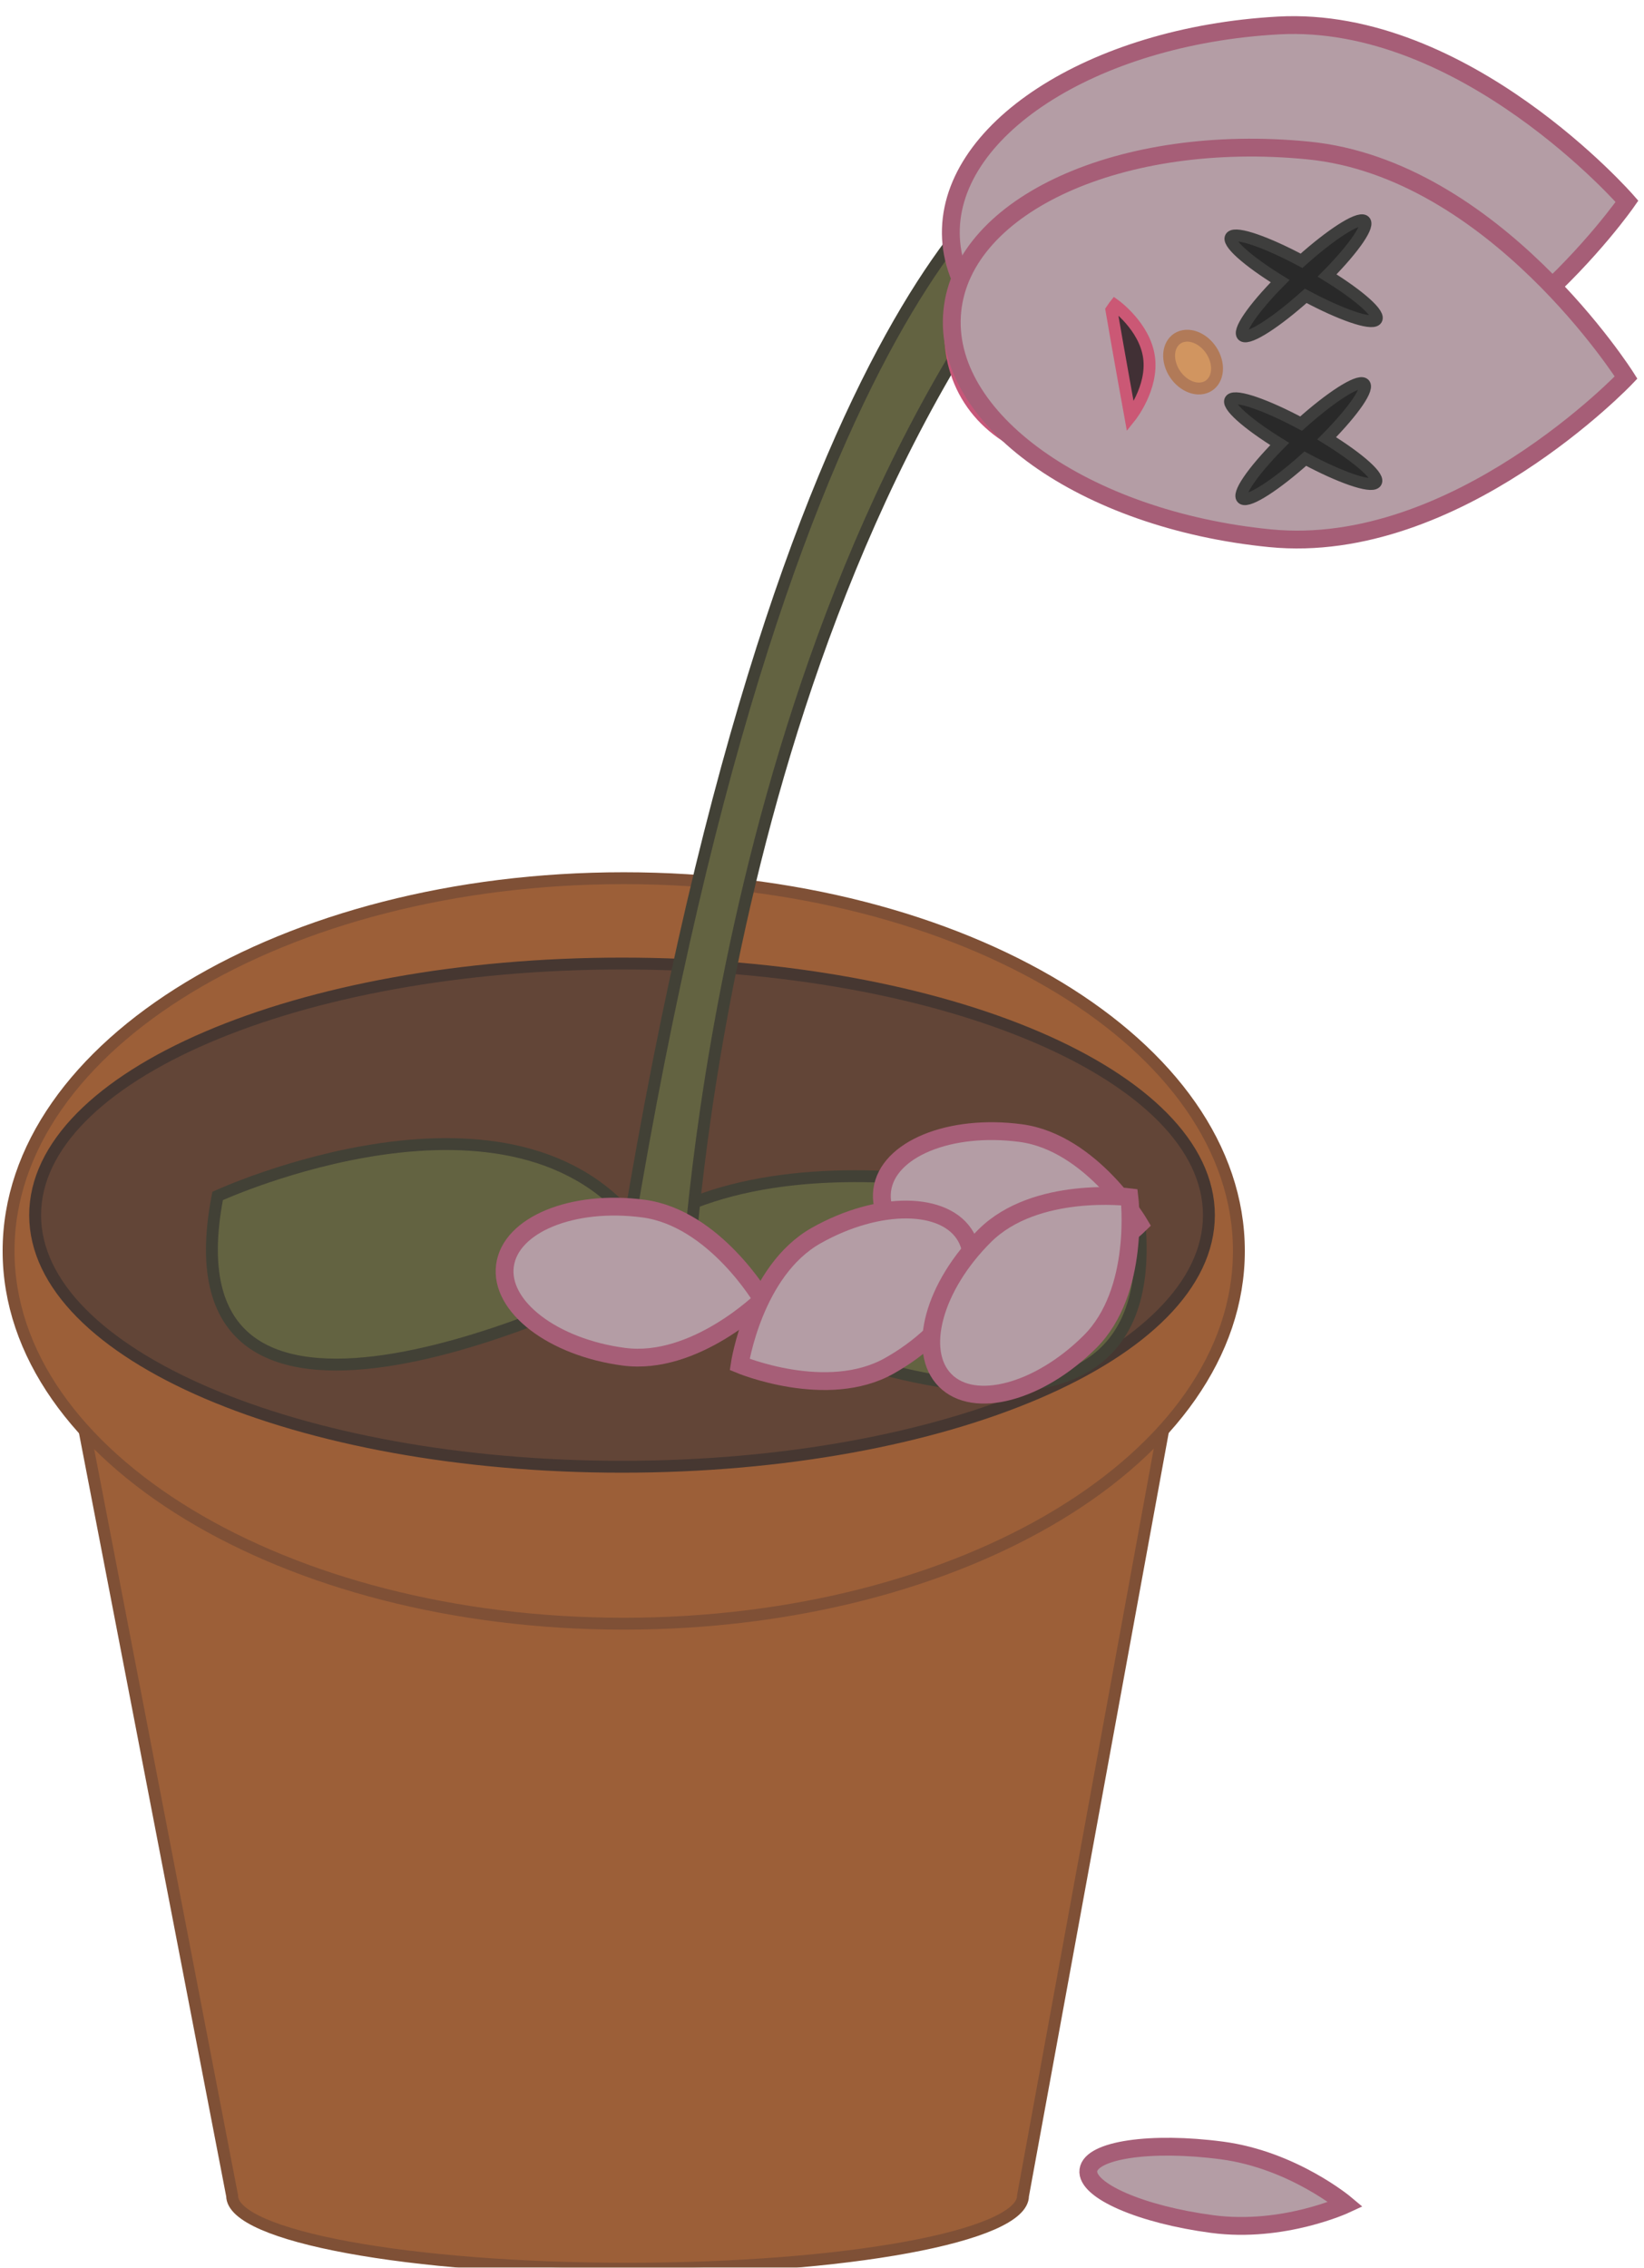<svg width="369" height="509" viewBox="0 0 369 509" fill="none" xmlns="http://www.w3.org/2000/svg">
<g clip-path="url(#clip0_4_2359)">
<mask id="mask0_4_2359" style="mask-type:luminance" maskUnits="userSpaceOnUse" x="-151" y="-195" width="582" height="754">
<path d="M-150.974 -195H430.967V558.98H-150.974V-195Z" fill="white"/>
</mask>
<g mask="url(#mask0_4_2359)">
<path d="M18.97 321.081L52.101 492.866C52.101 501.904 91.839 509.231 140.859 509.231C189.879 509.231 229.616 501.904 229.616 492.866L260.749 322.8L18.97 321.081Z" fill="#9C5F38"/>
<path d="M18.97 321.081L52.101 492.866C52.101 501.904 91.839 509.231 140.859 509.231C189.879 509.231 229.616 501.904 229.616 492.866L260.749 322.8L18.97 321.081Z" stroke="#7F5036" stroke-width="2.667" stroke-miterlimit="10"/>
<path d="M278.071 280.786C278.071 326.994 216.253 364.453 139.996 364.453C63.741 364.453 1.923 326.994 1.923 280.786C1.923 234.578 63.741 197.119 139.996 197.119C216.253 197.119 278.071 234.578 278.071 280.786Z" fill="#9C5F38"/>
<path d="M278.071 280.786C278.071 326.994 216.253 364.453 139.996 364.453C63.741 364.453 1.923 326.994 1.923 280.786C1.923 234.578 63.741 197.119 139.996 197.119C216.253 197.119 278.071 234.578 278.071 280.786Z" stroke="#7F5036" stroke-width="2.667" stroke-miterlimit="10"/>
<path d="M271.342 272.751C271.342 303.941 212.366 329.226 139.615 329.226C66.862 329.226 7.886 303.941 7.886 272.751C7.886 241.561 66.862 216.276 139.615 216.276C212.366 216.276 271.342 241.561 271.342 272.751Z" fill="#624537"/>
<path d="M271.342 272.751C271.342 303.941 212.366 329.226 139.615 329.226C66.862 329.226 7.886 303.941 7.886 272.751C7.886 241.561 66.862 216.276 139.615 216.276C212.366 216.276 271.342 241.561 271.342 272.751Z" stroke="#463731" stroke-width="2.667" stroke-miterlimit="10"/>
<path d="M155.247 290.746C155.247 290.746 261.757 345.998 255.792 274.783C255.792 274.783 183.174 249.665 143.708 276.118" fill="#636341"/>
<path d="M155.247 290.746C155.247 290.746 261.757 345.998 255.792 274.783C255.792 274.783 183.174 249.665 143.708 276.118" stroke="#424136" stroke-width="2.667" stroke-miterlimit="10"/>
<path d="M139.078 287.829C139.078 287.829 34.915 340.251 48.845 268.444C48.845 268.444 115.725 237.699 143.708 276.118" fill="#636341"/>
<path d="M139.078 287.829C139.078 287.829 34.915 340.251 48.845 268.444C48.845 268.444 115.725 237.699 143.708 276.118" stroke="#424136" stroke-width="2.667" stroke-miterlimit="10"/>
<path d="M154.323 287.829C154.323 287.829 161.498 131.965 244.288 38.843L233.766 35.023C233.766 35.023 175.199 59.299 139.079 287.829H154.323Z" fill="#636341"/>
<path d="M154.323 287.829C154.323 287.829 161.498 131.965 244.288 38.843L233.766 35.023C233.766 35.023 175.199 59.299 139.079 287.829H154.323Z" stroke="#424136" stroke-width="2.667" stroke-miterlimit="10"/>
<path d="M305.184 87.719C268.969 108.943 229.733 109.252 217.546 88.409C205.361 67.567 224.84 33.466 261.054 12.242" fill="#D0A9B4"/>
<path d="M305.184 87.719C268.969 108.943 229.733 109.252 217.546 88.409C205.361 67.567 224.84 33.466 261.054 12.242" stroke="#C65779" stroke-width="4" stroke-miterlimit="10"/>
<path d="M291.728 93.044C249.83 95.361 214.785 77.691 213.455 53.577C212.125 29.463 245.012 8.036 286.911 5.72C328.81 3.403 365.184 45.187 365.184 45.187C365.184 45.187 333.627 90.727 291.728 93.044Z" fill="#B49DA5"/>
<path d="M291.728 93.044C249.83 95.361 214.785 77.691 213.455 53.577C212.125 29.463 245.012 8.036 286.911 5.72C328.81 3.403 365.184 45.187 365.184 45.187C365.184 45.187 333.627 90.727 291.728 93.044Z" stroke="#A65E77" stroke-width="4" stroke-miterlimit="10"/>
<path d="M285.087 120.814C243.327 116.702 211.385 93.886 213.746 69.851C216.107 45.817 251.875 29.665 293.636 33.777C335.398 37.889 364.978 84.74 364.978 84.74C364.978 84.74 326.849 124.926 285.087 120.814Z" fill="#B49DA5"/>
<path d="M285.087 120.814C243.327 116.702 211.385 93.886 213.746 69.851C216.107 45.817 251.875 29.665 293.636 33.777C335.398 37.889 364.978 84.74 364.978 84.74C364.978 84.74 326.849 124.926 285.087 120.814Z" stroke="#A65E77" stroke-width="4" stroke-miterlimit="10"/>
<path d="M253.712 93.556C253.712 93.556 258.859 87.121 257.904 80.194C256.949 73.265 250.253 68.468 250.253 68.468C250.253 68.468 249.929 68.874 249.458 69.59C251.18 79.618 253.712 93.556 253.712 93.556Z" fill="#413035"/>
<path d="M253.712 93.556C253.712 93.556 258.859 87.121 257.904 80.194C256.949 73.265 250.253 68.468 250.253 68.468C250.253 68.468 249.929 68.874 249.458 69.59C251.18 79.618 253.712 93.556 253.712 93.556Z" stroke="#CB5875" stroke-width="2.667" stroke-miterlimit="10"/>
<path d="M269.916 87.133C267.188 87.654 264.023 85.457 262.848 82.224C261.673 78.991 262.932 75.948 265.66 75.426C268.388 74.904 271.552 77.102 272.728 80.335C273.903 83.568 272.644 86.611 269.916 87.133Z" fill="#D19560"/>
<path d="M269.916 87.133C267.188 87.654 264.023 85.457 262.848 82.224C261.673 78.991 262.932 75.948 265.66 75.426C268.388 74.904 271.552 77.102 272.728 80.335C273.903 83.568 272.644 86.611 269.916 87.133Z" stroke="#B17A58" stroke-width="2.667" stroke-miterlimit="10"/>
<path d="M140.03 304.532C124.076 302.42 112.125 293.262 113.338 284.079C114.551 274.897 128.469 269.166 144.424 271.279C160.379 273.392 171.117 291.732 171.117 291.732C171.117 291.732 155.985 306.645 140.03 304.532Z" fill="#B49DA5"/>
<path d="M140.03 304.532C124.076 302.42 112.125 293.262 113.338 284.079C114.551 274.897 128.469 269.166 144.424 271.279C160.379 273.392 171.117 291.732 171.117 291.732C171.117 291.732 155.985 306.645 140.03 304.532Z" stroke="#A65E77" stroke-width="4" stroke-miterlimit="10"/>
<path d="M224.706 287.584C208.751 285.472 196.8 276.314 198.014 267.131C199.226 257.949 213.144 252.218 229.099 254.331C245.055 256.444 255.792 274.784 255.792 274.784C255.792 274.784 240.661 289.697 224.706 287.584Z" fill="#B49DA5"/>
<path d="M224.706 287.584C208.751 285.472 196.8 276.314 198.014 267.131C199.226 257.949 213.144 252.218 229.099 254.331C245.055 256.444 255.792 274.784 255.792 274.784C255.792 274.784 240.661 289.697 224.706 287.584Z" stroke="#A65E77" stroke-width="4" stroke-miterlimit="10"/>
<path d="M183.192 277.335C197.215 269.429 212.263 269.561 216.803 277.632C221.343 285.703 213.655 298.655 199.631 306.561C185.609 314.468 166.021 306.264 166.021 306.264C166.021 306.264 169.168 285.241 183.192 277.335Z" fill="#B49DA5"/>
<path d="M183.192 277.335C197.215 269.428 212.263 269.561 216.803 277.632C221.343 285.703 213.655 298.655 199.631 306.561C185.609 314.468 166.021 306.264 166.021 306.264C166.021 306.264 169.168 285.241 183.192 277.335Z" stroke="#A65E77" stroke-width="4" stroke-miterlimit="10"/>
<path d="M308.848 71.807C310.047 70.666 305.268 66.4 297.869 61.837C303.979 55.649 307.612 50.371 306.177 49.547C304.743 48.722 298.726 52.63 292.129 58.538C284.323 54.362 277.554 51.992 276.355 53.133C275.156 54.275 279.934 58.54 287.333 63.103C281.223 69.291 277.59 74.568 279.025 75.394C280.46 76.218 286.476 72.31 293.072 66.402C300.879 70.578 307.648 72.949 308.848 71.807Z" fill="#292929"/>
<path d="M308.848 71.807C310.047 70.666 305.268 66.4 297.869 61.837C303.979 55.649 307.612 50.371 306.177 49.547C304.743 48.722 298.726 52.63 292.129 58.538C284.323 54.362 277.554 51.992 276.355 53.133C275.156 54.275 279.934 58.54 287.333 63.103C281.223 69.291 277.59 74.568 279.025 75.394C280.46 76.218 286.476 72.31 293.072 66.402C300.879 70.578 307.648 72.949 308.848 71.807Z" stroke="#3E3E3D" stroke-width="2.667" stroke-miterlimit="10"/>
<path d="M308.751 108.356C309.95 107.215 305.172 102.949 297.772 98.386C303.883 92.198 307.516 86.92 306.081 86.096C304.646 85.271 298.63 89.179 292.033 95.087C284.227 90.911 277.458 88.54 276.259 89.682C275.06 90.823 279.838 95.089 287.237 99.652C281.127 105.84 277.494 111.117 278.929 111.942C280.364 112.767 286.38 108.859 292.976 102.951C300.783 107.127 307.552 109.498 308.751 108.356Z" fill="#292929"/>
<path d="M308.751 108.356C309.95 107.215 305.172 102.949 297.772 98.386C303.883 92.198 307.516 86.92 306.081 86.096C304.646 85.271 298.63 89.179 292.033 95.087C284.227 90.911 277.458 88.54 276.259 89.682C275.06 90.823 279.838 95.089 287.237 99.652C281.127 105.84 277.494 111.117 278.929 111.942C280.364 112.767 286.38 108.859 292.976 102.951C300.783 107.127 307.552 109.498 308.751 108.356Z" stroke="#3E3E3D" stroke-width="2.667" stroke-miterlimit="10"/>
<path d="M272.088 499.208C256.133 497.096 243.687 491.685 244.29 487.124C244.892 482.563 258.315 480.578 274.27 482.691C290.225 484.804 302.068 494.776 302.068 494.776C302.068 494.776 288.043 501.321 272.088 499.208Z" fill="#B49DA5"/>
<path d="M272.088 499.208C256.133 497.096 243.687 491.685 244.29 487.124C244.892 482.563 258.315 480.578 274.27 482.691C290.225 484.804 302.068 494.776 302.068 494.776C302.068 494.776 288.043 501.321 272.088 499.208Z" stroke="#A65E77" stroke-width="4" stroke-miterlimit="10"/>
<path d="M244.632 301.183C233.214 312.54 218.673 316.42 212.152 309.849C205.632 303.278 209.6 288.745 221.017 277.389C232.435 266.031 253.497 268.723 253.497 268.723C253.497 268.723 256.049 289.826 244.632 301.183Z" fill="#B49DA5"/>
<path d="M244.632 301.183C233.214 312.54 218.673 316.42 212.152 309.849C205.632 303.278 209.6 288.745 221.017 277.389C232.435 266.031 253.497 268.723 253.497 268.723C253.497 268.723 256.049 289.826 244.632 301.183Z" stroke="#A65E77" stroke-width="4" stroke-miterlimit="10"/>
</g>
</g>
<defs>
<clipPath id="clip0_4_2359">
<rect width="369" height="509" fill="white"/>
</clipPath>
</defs>
</svg>
